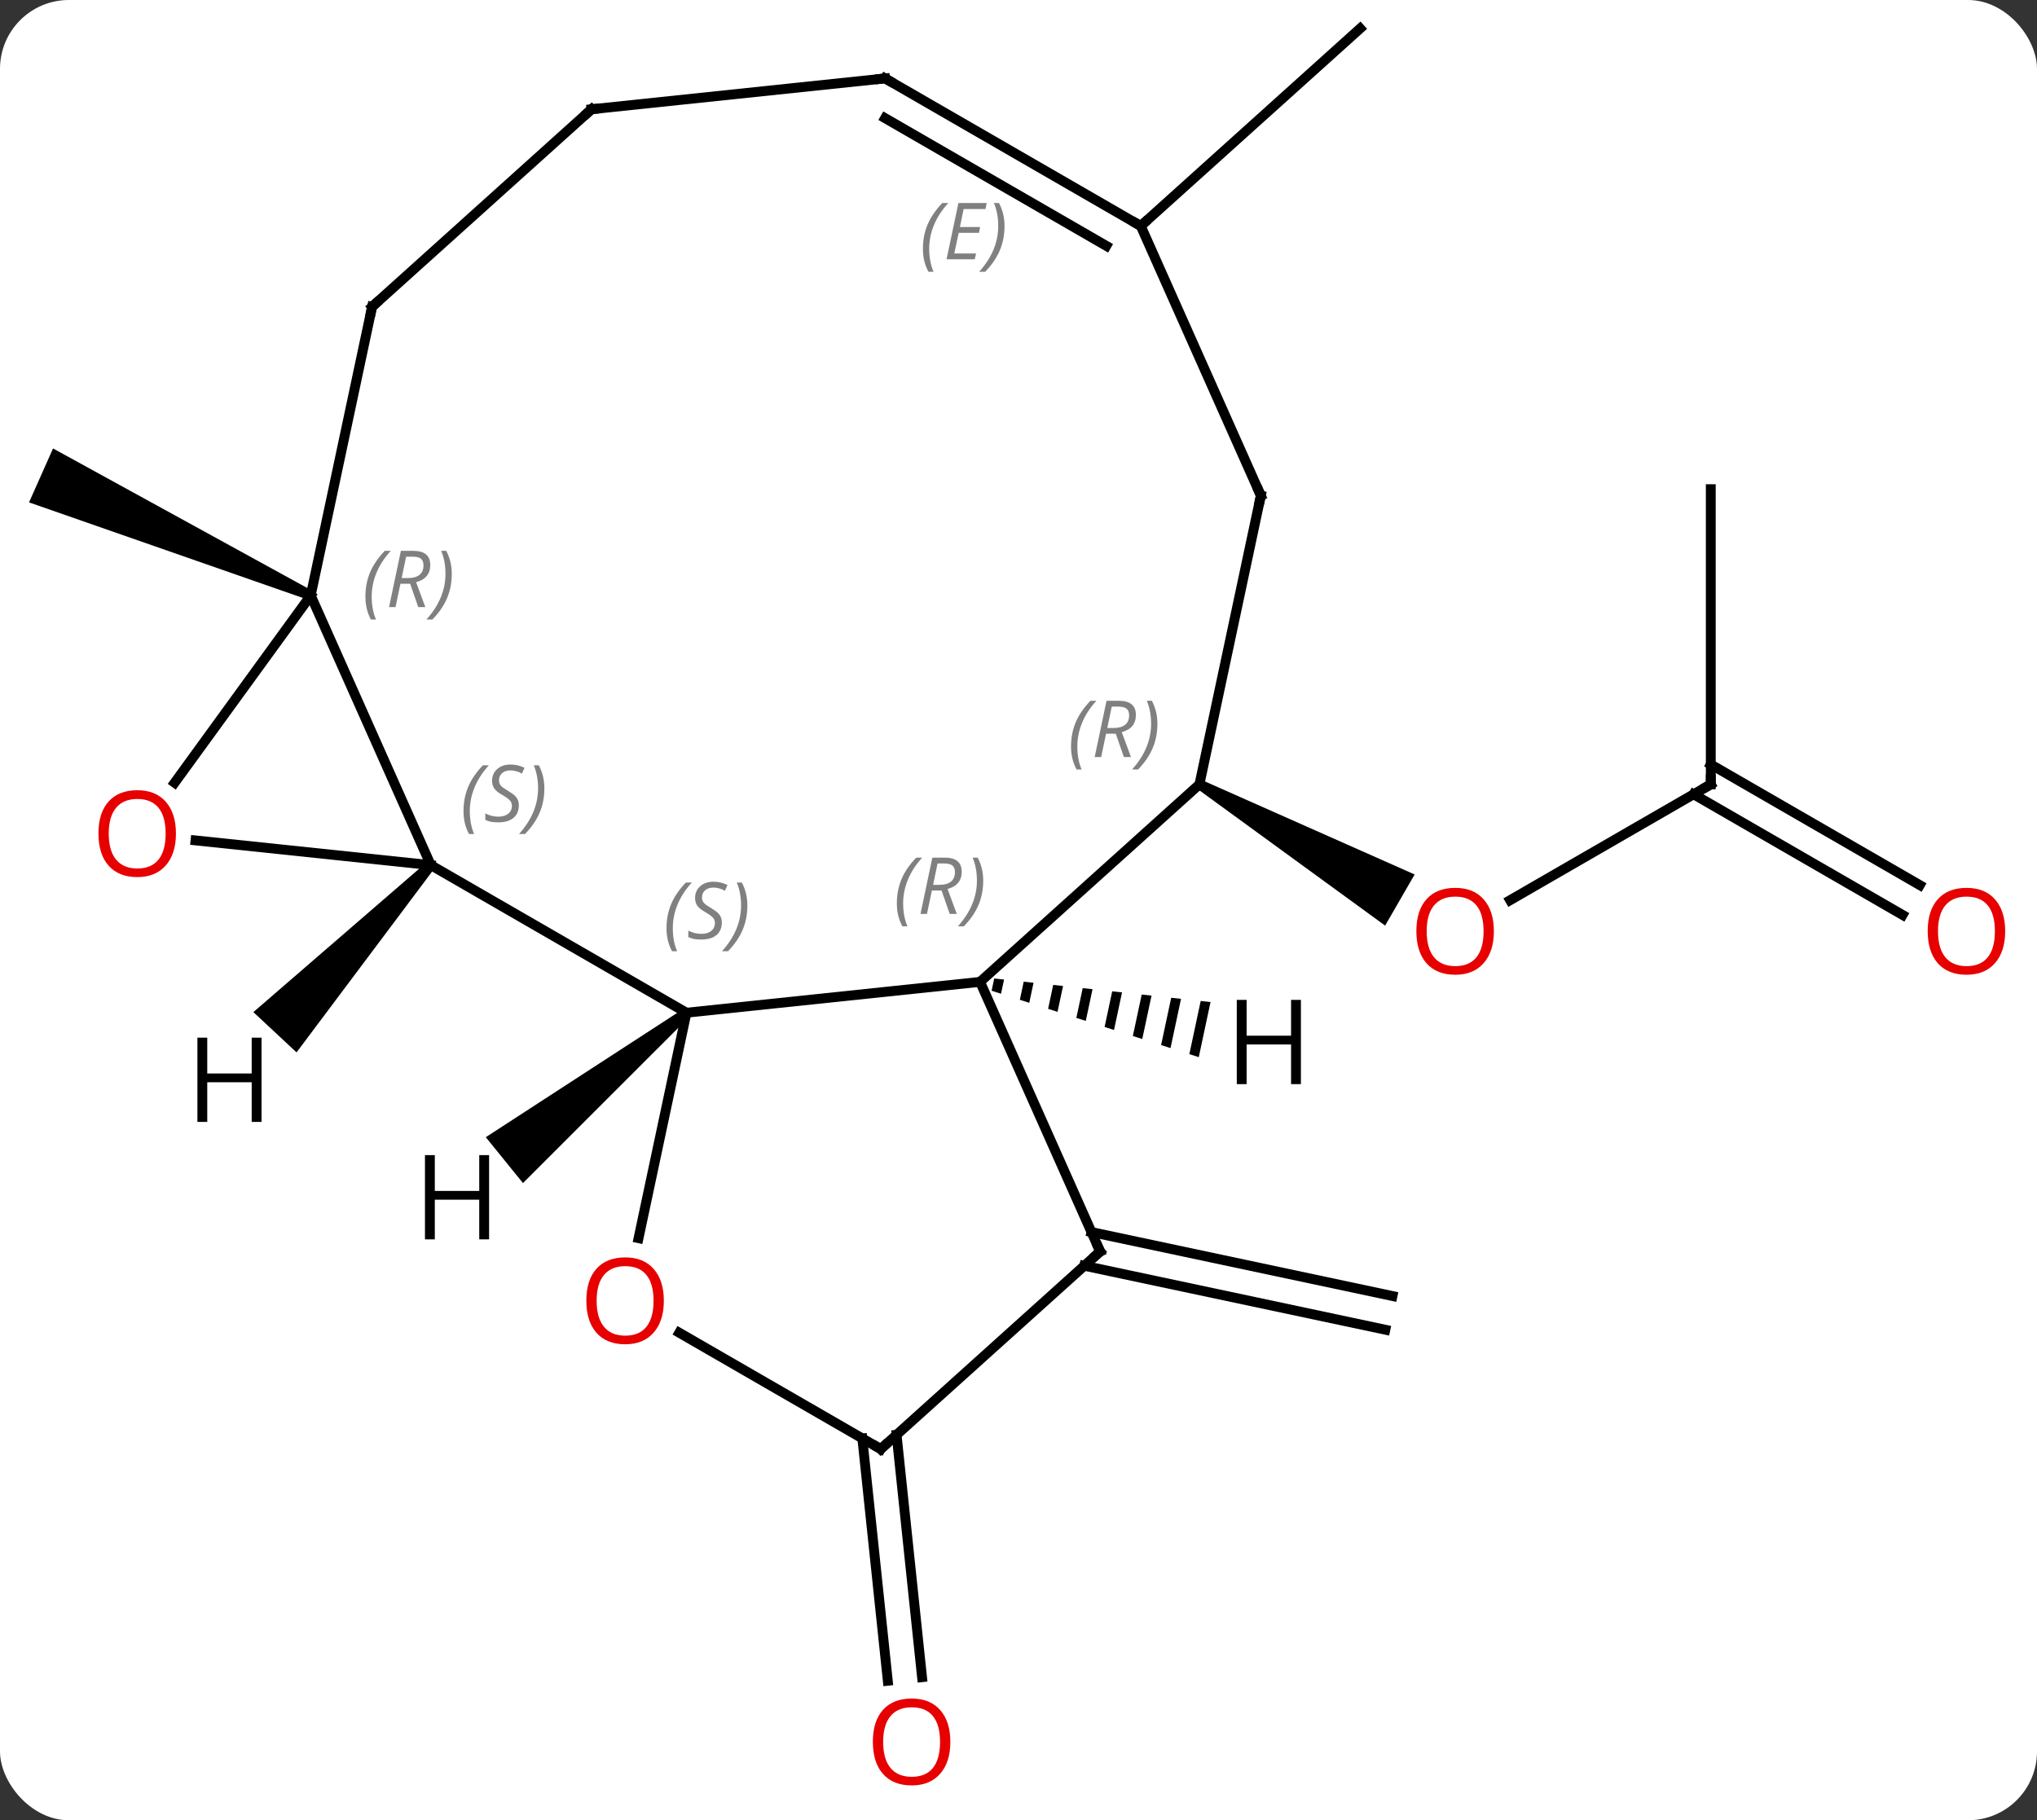 <svg width="207" viewBox="0 0 207 185" style="fill-opacity:1; color-rendering:auto; color-interpolation:auto; text-rendering:auto; stroke:black; stroke-linecap:square; stroke-miterlimit:10; shape-rendering:auto; stroke-opacity:1; fill:black; stroke-dasharray:none; font-weight:normal; stroke-width:1; font-family:'Open Sans'; font-style:normal; stroke-linejoin:miter; font-size:12; stroke-dashoffset:0; image-rendering:auto;" height="185" class="cas-substance-image" xmlns:xlink="http://www.w3.org/1999/xlink" xmlns="http://www.w3.org/2000/svg"><rect x="0" y="0" width="207" height="185" fill="#333333" stroke="none"/><svg class="cas-substance-single-component"><rect y="0" x="0" width="207" stroke="none" ry="7" rx="7" height="185" fill="white" class="cas-substance-group"/><svg y="0" x="0" width="207" viewBox="0 0 207 185" style="fill:black;" height="185" class="cas-substance-single-component-image"><svg><g><g transform="translate(102,90)" style="text-rendering:geometricPrecision; color-rendering:optimizeQuality; color-interpolation:linearRGB; stroke-linecap:butt; image-rendering:optimizeQuality;"><path style="stroke:none;" d="M-70.222 -29.935 L-70.628 -29.021 L-99.05 -38.941 L-96.61 -44.422 Z"/><line y2="-10.284" y1="1.49" x2="71.85" x1="51.458" style="fill:none;"/><path style="stroke:none;" d="M19.637 -9.851 L20.137 -10.717 L41.756 -1.123 L38.756 4.073 Z"/><line y2="-40.284" y1="-10.284" x2="71.85" x1="71.85" style="fill:none;"/><line y2="2.99" y1="-9.274" x2="91.341" x1="70.1" style="fill:none;"/><line y2="-0.041" y1="-12.305" x2="93.091" x1="71.85" style="fill:none;"/><line y2="35.221" y1="41.722" x2="8.915" x1="39.505" style="fill:none;"/><line y2="38.645" y1="45.146" x2="8.188" x1="38.777" style="fill:none;"/><line y2="55.825" y1="80.46" x2="-10.89" x1="-8.302" style="fill:none;"/><line y2="56.191" y1="80.825" x2="-14.371" x1="-11.783" style="fill:none;"/><line y2="-67.032" y1="-87.108" x2="13.923" x1="36.219" style="fill:none;"/><line y2="12.927" y1="-2.073" x2="-32.241" x1="-58.221" style="fill:none;"/><line y2="-29.478" y1="-2.073" x2="-70.425" x1="-58.221" style="fill:none;"/><line y2="-4.585" y1="-2.073" x2="-82.132" x1="-58.221" style="fill:none;"/><line y2="9.792" y1="12.927" x2="-2.406" x1="-32.241" style="fill:none;"/><line y2="35.84" y1="12.927" x2="-37.111" x1="-32.241" style="fill:none;"/><line y2="-10.445" y1="-29.478" x2="-84.254" x1="-70.425" style="fill:none;"/><line y2="-58.824" y1="-29.478" x2="-64.188" x1="-70.425" style="fill:none;"/><line y2="-10.284" y1="9.792" x2="19.887" x1="-2.406" style="fill:none;"/><line y2="37.197" y1="9.792" x2="9.795" x1="-2.406" style="fill:none;"/><line y2="57.273" y1="45.452" x2="-12.498" x1="-32.973" style="fill:none;"/><line y2="-78.897" y1="-58.824" x2="-41.892" x1="-64.188" style="fill:none;"/><line y2="-39.627" y1="-10.284" x2="26.127" x1="19.887" style="fill:none;"/><line y2="57.273" y1="37.197" x2="-12.498" x1="9.795" style="fill:none;"/><line y2="-82.032" y1="-78.897" x2="-12.057" x1="-41.892" style="fill:none;"/><line y2="-67.032" y1="-39.627" x2="13.923" x1="26.127" style="fill:none;"/><line y2="-67.032" y1="-82.032" x2="13.923" x1="-12.057" style="fill:none;"/><line y2="-65.011" y1="-77.99" x2="10.423" x1="-12.057" style="fill:none;"/></g><g transform="translate(102,90)" style="stroke-linecap:butt; font-size:8.4px; fill:gray; text-rendering:geometricPrecision; image-rendering:optimizeQuality; color-rendering:optimizeQuality; font-family:'Open Sans'; font-style:italic; stroke:gray; color-interpolation:linearRGB;"><path style="stroke:none;" d="M-8.214 -64.708 Q-8.214 -66.036 -7.746 -67.161 Q-7.277 -68.286 -6.246 -69.364 L-5.636 -69.364 Q-6.605 -68.302 -7.09 -67.13 Q-7.574 -65.958 -7.574 -64.723 Q-7.574 -63.395 -7.136 -62.38 L-7.652 -62.38 Q-8.214 -63.411 -8.214 -64.708 ZM-2.951 -63.645 L-5.811 -63.645 L-4.607 -69.364 L-1.732 -69.364 L-1.857 -68.755 L-4.076 -68.755 L-4.451 -66.927 L-2.404 -66.927 L-2.514 -66.333 L-4.576 -66.333 L-5.029 -64.239 L-2.811 -64.239 L-2.951 -63.645 ZM0.08 -67.02 Q0.08 -65.692 -0.396 -64.559 Q-0.873 -63.426 -1.889 -62.38 L-2.498 -62.38 Q-0.56 -64.536 -0.56 -67.02 Q-0.56 -68.348 -0.998 -69.364 L-0.482 -69.364 Q0.08 -68.302 0.08 -67.02 Z"/><path style="fill:black; stroke:none;" d="M-58.587 -2.414 L-57.855 -1.732 L-71.865 16.958 L-76.253 12.867 Z"/><path style="fill:black; stroke:none;" d="M-32.556 12.538 L-31.926 13.316 L-48.857 30.241 L-52.633 25.578 Z"/><path style="fill:black; stroke:none;" d="M-0.967 9.448 L-1.232 10.691 L-1.232 10.691 L-0.276 10.998 L-0.276 10.998 L0.032 9.557 L0.032 9.557 L-0.967 9.448 ZM2.03 9.774 L1.638 11.612 L1.638 11.612 L2.595 11.919 L2.595 11.919 L3.029 9.883 L3.029 9.883 L2.03 9.774 ZM5.027 10.101 L4.509 12.533 L4.509 12.533 L5.466 12.839 L5.466 12.839 L6.027 10.21 L6.027 10.21 L5.027 10.101 ZM8.025 10.427 L7.379 13.453 L7.379 13.453 L8.336 13.76 L8.336 13.76 L9.024 10.536 L8.025 10.427 ZM11.022 10.753 L10.25 14.374 L10.25 14.374 L11.207 14.681 L11.207 14.681 L12.021 10.862 L11.022 10.753 ZM14.02 11.08 L13.12 15.295 L13.12 15.295 L14.077 15.602 L15.019 11.188 L15.019 11.188 L14.02 11.08 ZM17.017 11.406 L15.991 16.216 L15.991 16.216 L16.948 16.523 L16.948 16.523 L18.016 11.515 L17.017 11.406 ZM20.015 11.732 L18.862 17.137 L18.862 17.137 L19.819 17.444 L19.819 17.444 L21.014 11.841 L21.014 11.841 L20.015 11.732 Z"/></g><g transform="translate(102,90)" style="fill:rgb(230,0,0); text-rendering:geometricPrecision; color-rendering:optimizeQuality; image-rendering:optimizeQuality; font-family:'Open Sans'; stroke:rgb(230,0,0); color-interpolation:linearRGB;"><path style="stroke:none;" d="M49.807 4.646 Q49.807 6.708 48.768 7.888 Q47.729 9.068 45.886 9.068 Q43.995 9.068 42.964 7.904 Q41.932 6.739 41.932 4.63 Q41.932 2.536 42.964 1.388 Q43.995 0.239 45.886 0.239 Q47.745 0.239 48.776 1.411 Q49.807 2.583 49.807 4.646 ZM42.979 4.646 Q42.979 6.38 43.722 7.286 Q44.464 8.193 45.886 8.193 Q47.307 8.193 48.034 7.294 Q48.761 6.396 48.761 4.646 Q48.761 2.911 48.034 2.021 Q47.307 1.13 45.886 1.13 Q44.464 1.13 43.722 2.029 Q42.979 2.927 42.979 4.646 Z"/></g><g transform="translate(102,90)" style="stroke-linecap:butt; text-rendering:geometricPrecision; color-rendering:optimizeQuality; image-rendering:optimizeQuality; font-family:'Open Sans'; color-interpolation:linearRGB; stroke-miterlimit:5;"><path style="fill:none;" d="M71.417 -10.034 L71.85 -10.284 L71.85 -10.784"/><path style="fill:rgb(230,0,0); stroke:none;" d="M101.767 4.646 Q101.767 6.708 100.728 7.888 Q99.689 9.068 97.846 9.068 Q95.955 9.068 94.924 7.904 Q93.892 6.739 93.892 4.63 Q93.892 2.536 94.924 1.388 Q95.955 0.239 97.846 0.239 Q99.705 0.239 100.736 1.411 Q101.767 2.583 101.767 4.646 ZM94.939 4.646 Q94.939 6.38 95.682 7.286 Q96.424 8.193 97.846 8.193 Q99.267 8.193 99.994 7.294 Q100.721 6.396 100.721 4.646 Q100.721 2.911 99.994 2.021 Q99.267 1.13 97.846 1.13 Q96.424 1.13 95.682 2.029 Q94.939 2.927 94.939 4.646 Z"/><path style="fill:rgb(230,0,0); stroke:none;" d="M-5.426 87.038 Q-5.426 89.1 -6.465 90.28 Q-7.504 91.46 -9.347 91.46 Q-11.238 91.46 -12.269 90.296 Q-13.3 89.131 -13.3 87.022 Q-13.3 84.928 -12.269 83.78 Q-11.238 82.631 -9.347 82.631 Q-7.488 82.631 -6.457 83.803 Q-5.426 84.975 -5.426 87.038 ZM-12.254 87.038 Q-12.254 88.772 -11.511 89.678 Q-10.769 90.585 -9.347 90.585 Q-7.926 90.585 -7.199 89.686 Q-6.472 88.788 -6.472 87.038 Q-6.472 85.303 -7.199 84.413 Q-7.926 83.522 -9.347 83.522 Q-10.769 83.522 -11.511 84.421 Q-12.254 85.319 -12.254 87.038 Z"/></g><g transform="translate(102,90)" style="stroke-linecap:butt; font-size:8.4px; fill:gray; text-rendering:geometricPrecision; image-rendering:optimizeQuality; color-rendering:optimizeQuality; font-family:'Open Sans'; font-style:italic; stroke:gray; color-interpolation:linearRGB; stroke-miterlimit:5;"><path style="stroke:none;" d="M-54.898 -7.561 Q-54.898 -8.889 -54.429 -10.014 Q-53.961 -11.139 -52.929 -12.218 L-52.32 -12.218 Q-53.289 -11.155 -53.773 -9.983 Q-54.258 -8.811 -54.258 -7.577 Q-54.258 -6.249 -53.82 -5.233 L-54.336 -5.233 Q-54.898 -6.264 -54.898 -7.561 ZM-49.276 -8.155 Q-49.276 -7.327 -49.823 -6.874 Q-50.37 -6.421 -51.37 -6.421 Q-51.776 -6.421 -52.088 -6.476 Q-52.401 -6.53 -52.682 -6.671 L-52.682 -7.327 Q-52.057 -6.999 -51.354 -6.999 Q-50.729 -6.999 -50.354 -7.296 Q-49.979 -7.593 -49.979 -8.108 Q-49.979 -8.421 -50.182 -8.647 Q-50.385 -8.874 -50.948 -9.202 Q-51.541 -9.53 -51.768 -9.858 Q-51.995 -10.186 -51.995 -10.639 Q-51.995 -11.374 -51.479 -11.835 Q-50.963 -12.296 -50.12 -12.296 Q-49.745 -12.296 -49.408 -12.218 Q-49.073 -12.139 -48.698 -11.968 L-48.963 -11.374 Q-49.213 -11.53 -49.533 -11.616 Q-49.854 -11.702 -50.12 -11.702 Q-50.651 -11.702 -50.971 -11.429 Q-51.291 -11.155 -51.291 -10.686 Q-51.291 -10.483 -51.221 -10.335 Q-51.151 -10.186 -51.01 -10.054 Q-50.87 -9.921 -50.448 -9.671 Q-49.885 -9.327 -49.682 -9.132 Q-49.479 -8.936 -49.377 -8.702 Q-49.276 -8.468 -49.276 -8.155 ZM-46.681 -9.874 Q-46.681 -8.546 -47.158 -7.413 Q-47.634 -6.28 -48.65 -5.233 L-49.259 -5.233 Q-47.322 -7.389 -47.322 -9.874 Q-47.322 -11.202 -47.759 -12.218 L-47.244 -12.218 Q-46.681 -11.155 -46.681 -9.874 Z"/><path style="stroke:none;" d="M-34.27 4.349 Q-34.27 3.021 -33.801 1.896 Q-33.333 0.771 -32.301 -0.308 L-31.692 -0.308 Q-32.661 0.755 -33.145 1.927 Q-33.63 3.099 -33.63 4.333 Q-33.63 5.661 -33.192 6.677 L-33.708 6.677 Q-34.27 5.646 -34.27 4.349 ZM-28.648 3.755 Q-28.648 4.583 -29.195 5.036 Q-29.741 5.489 -30.741 5.489 Q-31.148 5.489 -31.46 5.435 Q-31.773 5.38 -32.054 5.239 L-32.054 4.583 Q-31.429 4.911 -30.726 4.911 Q-30.101 4.911 -29.726 4.614 Q-29.351 4.317 -29.351 3.802 Q-29.351 3.489 -29.554 3.263 Q-29.757 3.036 -30.32 2.708 Q-30.913 2.38 -31.14 2.052 Q-31.366 1.724 -31.366 1.271 Q-31.366 0.536 -30.851 0.075 Q-30.335 -0.386 -29.491 -0.386 Q-29.116 -0.386 -28.78 -0.308 Q-28.445 -0.229 -28.07 -0.058 L-28.335 0.536 Q-28.585 0.38 -28.905 0.294 Q-29.226 0.208 -29.491 0.208 Q-30.023 0.208 -30.343 0.481 Q-30.663 0.755 -30.663 1.224 Q-30.663 1.427 -30.593 1.575 Q-30.523 1.724 -30.382 1.857 Q-30.241 1.989 -29.82 2.239 Q-29.257 2.583 -29.054 2.778 Q-28.851 2.974 -28.749 3.208 Q-28.648 3.442 -28.648 3.755 ZM-26.053 2.036 Q-26.053 3.364 -26.53 4.497 Q-27.006 5.63 -28.022 6.677 L-28.631 6.677 Q-26.694 4.521 -26.694 2.036 Q-26.694 0.708 -27.131 -0.308 L-26.616 -0.308 Q-26.053 0.755 -26.053 2.036 Z"/><path style="stroke:none;" d="M-64.868 -29.36 Q-64.868 -30.688 -64.4 -31.813 Q-63.931 -32.938 -62.9 -34.016 L-62.29 -34.016 Q-63.259 -32.953 -63.743 -31.782 Q-64.228 -30.61 -64.228 -29.375 Q-64.228 -28.047 -63.79 -27.032 L-64.306 -27.032 Q-64.868 -28.063 -64.868 -29.36 ZM-61.308 -30.672 L-61.808 -28.297 L-62.465 -28.297 L-61.261 -34.016 L-60.011 -34.016 Q-58.277 -34.016 -58.277 -32.578 Q-58.277 -31.219 -59.715 -30.828 L-58.777 -28.297 L-59.496 -28.297 L-60.324 -30.672 L-61.308 -30.672 ZM-60.73 -33.422 Q-61.121 -31.5 -61.183 -31.25 L-60.527 -31.25 Q-59.777 -31.25 -59.371 -31.578 Q-58.965 -31.907 -58.965 -32.532 Q-58.965 -33 -59.222 -33.211 Q-59.48 -33.422 -60.074 -33.422 L-60.73 -33.422 ZM-56.091 -31.672 Q-56.091 -30.344 -56.568 -29.211 Q-57.044 -28.078 -58.06 -27.032 L-58.669 -27.032 Q-56.732 -29.188 -56.732 -31.672 Q-56.732 -33 -57.169 -34.016 L-56.654 -34.016 Q-56.091 -32.953 -56.091 -31.672 Z"/></g><g transform="translate(102,90)" style="stroke-linecap:butt; fill:rgb(230,0,0); text-rendering:geometricPrecision; color-rendering:optimizeQuality; image-rendering:optimizeQuality; font-family:'Open Sans'; stroke:rgb(230,0,0); color-interpolation:linearRGB; stroke-miterlimit:5;"><path style="stroke:none;" d="M-84.121 -5.278 Q-84.121 -3.216 -85.161 -2.036 Q-86.2 -0.856 -88.043 -0.856 Q-89.934 -0.856 -90.965 -2.021 Q-91.996 -3.185 -91.996 -5.294 Q-91.996 -7.388 -90.965 -8.536 Q-89.934 -9.685 -88.043 -9.685 Q-86.184 -9.685 -85.153 -8.513 Q-84.121 -7.341 -84.121 -5.278 ZM-90.95 -5.278 Q-90.95 -3.544 -90.207 -2.638 Q-89.465 -1.731 -88.043 -1.731 Q-86.621 -1.731 -85.895 -2.63 Q-85.168 -3.528 -85.168 -5.278 Q-85.168 -7.013 -85.895 -7.903 Q-86.621 -8.794 -88.043 -8.794 Q-89.465 -8.794 -90.207 -7.896 Q-90.95 -6.997 -90.95 -5.278 Z"/></g><g transform="translate(102,90)" style="stroke-linecap:butt; font-size:8.4px; fill:gray; text-rendering:geometricPrecision; image-rendering:optimizeQuality; color-rendering:optimizeQuality; font-family:'Open Sans'; font-style:italic; stroke:gray; color-interpolation:linearRGB; stroke-miterlimit:5;"><path style="stroke:none;" d="M-10.862 1.821 Q-10.862 0.493 -10.393 -0.632 Q-9.925 -1.757 -8.893 -2.836 L-8.284 -2.836 Q-9.253 -1.773 -9.737 -0.601 Q-10.222 0.571 -10.222 1.805 Q-10.222 3.133 -9.784 4.149 L-10.3 4.149 Q-10.862 3.118 -10.862 1.821 ZM-7.302 0.508 L-7.802 2.883 L-8.459 2.883 L-7.255 -2.836 L-6.005 -2.836 Q-4.271 -2.836 -4.271 -1.398 Q-4.271 -0.039 -5.708 0.352 L-4.771 2.883 L-5.49 2.883 L-6.318 0.508 L-7.302 0.508 ZM-6.724 -2.242 Q-7.115 -0.32 -7.177 -0.07 L-6.521 -0.07 Q-5.771 -0.07 -5.365 -0.398 Q-4.958 -0.726 -4.958 -1.351 Q-4.958 -1.82 -5.216 -2.031 Q-5.474 -2.242 -6.068 -2.242 L-6.724 -2.242 ZM-2.085 -0.492 Q-2.085 0.836 -2.562 1.969 Q-3.038 3.102 -4.054 4.149 L-4.663 4.149 Q-2.726 1.993 -2.726 -0.492 Q-2.726 -1.82 -3.163 -2.836 L-2.647 -2.836 Q-2.085 -1.773 -2.085 -0.492 Z"/></g><g transform="translate(102,90)" style="stroke-linecap:butt; fill:rgb(230,0,0); text-rendering:geometricPrecision; color-rendering:optimizeQuality; image-rendering:optimizeQuality; font-family:'Open Sans'; stroke:rgb(230,0,0); color-interpolation:linearRGB; stroke-miterlimit:5;"><path style="stroke:none;" d="M-34.541 42.203 Q-34.541 44.265 -35.58 45.445 Q-36.619 46.625 -38.462 46.625 Q-40.353 46.625 -41.384 45.461 Q-42.416 44.296 -42.416 42.187 Q-42.416 40.093 -41.384 38.945 Q-40.353 37.796 -38.462 37.796 Q-36.603 37.796 -35.572 38.968 Q-34.541 40.14 -34.541 42.203 ZM-41.369 42.203 Q-41.369 43.937 -40.626 44.843 Q-39.884 45.75 -38.462 45.75 Q-37.041 45.75 -36.314 44.851 Q-35.587 43.953 -35.587 42.203 Q-35.587 40.468 -36.314 39.578 Q-37.041 38.687 -38.462 38.687 Q-39.884 38.687 -40.626 39.586 Q-41.369 40.484 -41.369 42.203 Z"/><path style="fill:none; stroke:black;" d="M-64.292 -58.335 L-64.188 -58.824 L-63.816 -59.158"/></g><g transform="translate(102,90)" style="stroke-linecap:butt; font-size:8.4px; fill:gray; text-rendering:geometricPrecision; image-rendering:optimizeQuality; color-rendering:optimizeQuality; font-family:'Open Sans'; font-style:italic; stroke:gray; color-interpolation:linearRGB; stroke-miterlimit:5;"><path style="stroke:none;" d="M6.838 -14.12 Q6.838 -15.448 7.307 -16.573 Q7.776 -17.698 8.807 -18.776 L9.416 -18.776 Q8.447 -17.714 7.963 -16.542 Q7.479 -15.37 7.479 -14.136 Q7.479 -12.807 7.916 -11.792 L7.401 -11.792 Q6.838 -12.823 6.838 -14.12 ZM10.398 -15.432 L9.898 -13.057 L9.242 -13.057 L10.445 -18.776 L11.695 -18.776 Q13.429 -18.776 13.429 -17.339 Q13.429 -15.979 11.992 -15.589 L12.929 -13.057 L12.211 -13.057 L11.383 -15.432 L10.398 -15.432 ZM10.976 -18.183 Q10.586 -16.261 10.523 -16.011 L11.179 -16.011 Q11.929 -16.011 12.336 -16.339 Q12.742 -16.667 12.742 -17.292 Q12.742 -17.761 12.484 -17.972 Q12.226 -18.183 11.633 -18.183 L10.976 -18.183 ZM15.615 -16.433 Q15.615 -15.104 15.139 -13.972 Q14.662 -12.839 13.647 -11.792 L13.037 -11.792 Q14.975 -13.948 14.975 -16.433 Q14.975 -17.761 14.537 -18.776 L15.053 -18.776 Q15.615 -17.714 15.615 -16.433 Z"/><path style="fill:none; stroke:black;" d="M9.592 36.74 L9.795 37.197 L9.424 37.532"/><path style="fill:none; stroke:black;" d="M-12.931 57.023 L-12.498 57.273 L-12.127 56.938"/><path style="fill:none; stroke:black;" d="M-42.264 -78.562 L-41.892 -78.897 L-41.395 -78.949"/><path style="fill:none; stroke:black;" d="M26.023 -39.138 L26.127 -39.627 L25.924 -40.084"/><path style="fill:none; stroke:black;" d="M-12.554 -81.98 L-12.057 -82.032 L-11.624 -81.782"/><path style="fill:none; stroke:black;" d="M13.49 -67.282 L13.923 -67.032 L14.295 -67.367"/></g><g transform="translate(102,90)" style="stroke-linecap:butt; text-rendering:geometricPrecision; color-rendering:optimizeQuality; image-rendering:optimizeQuality; font-family:'Open Sans'; color-interpolation:linearRGB; stroke-miterlimit:5;"><path style="stroke:none;" d="M-75.423 24.025 L-76.423 24.025 L-76.423 19.994 L-80.939 19.994 L-80.939 24.025 L-81.939 24.025 L-81.939 15.463 L-80.939 15.463 L-80.939 19.103 L-76.423 19.103 L-76.423 15.463 L-75.423 15.463 L-75.423 24.025 Z"/><path style="stroke:none;" d="M-52.299 35.962 L-53.299 35.962 L-53.299 31.931 L-57.815 31.931 L-57.815 35.962 L-58.815 35.962 L-58.815 27.4 L-57.815 27.4 L-57.815 31.04 L-53.299 31.04 L-53.299 27.4 L-52.299 27.4 L-52.299 35.962 Z"/><path style="stroke:none;" d="M30.198 20.185 L29.198 20.185 L29.198 16.154 L24.682 16.154 L24.682 20.185 L23.682 20.185 L23.682 11.623 L24.682 11.623 L24.682 15.263 L29.198 15.263 L29.198 11.623 L30.198 11.623 L30.198 20.185 Z"/></g></g></svg></svg></svg></svg>